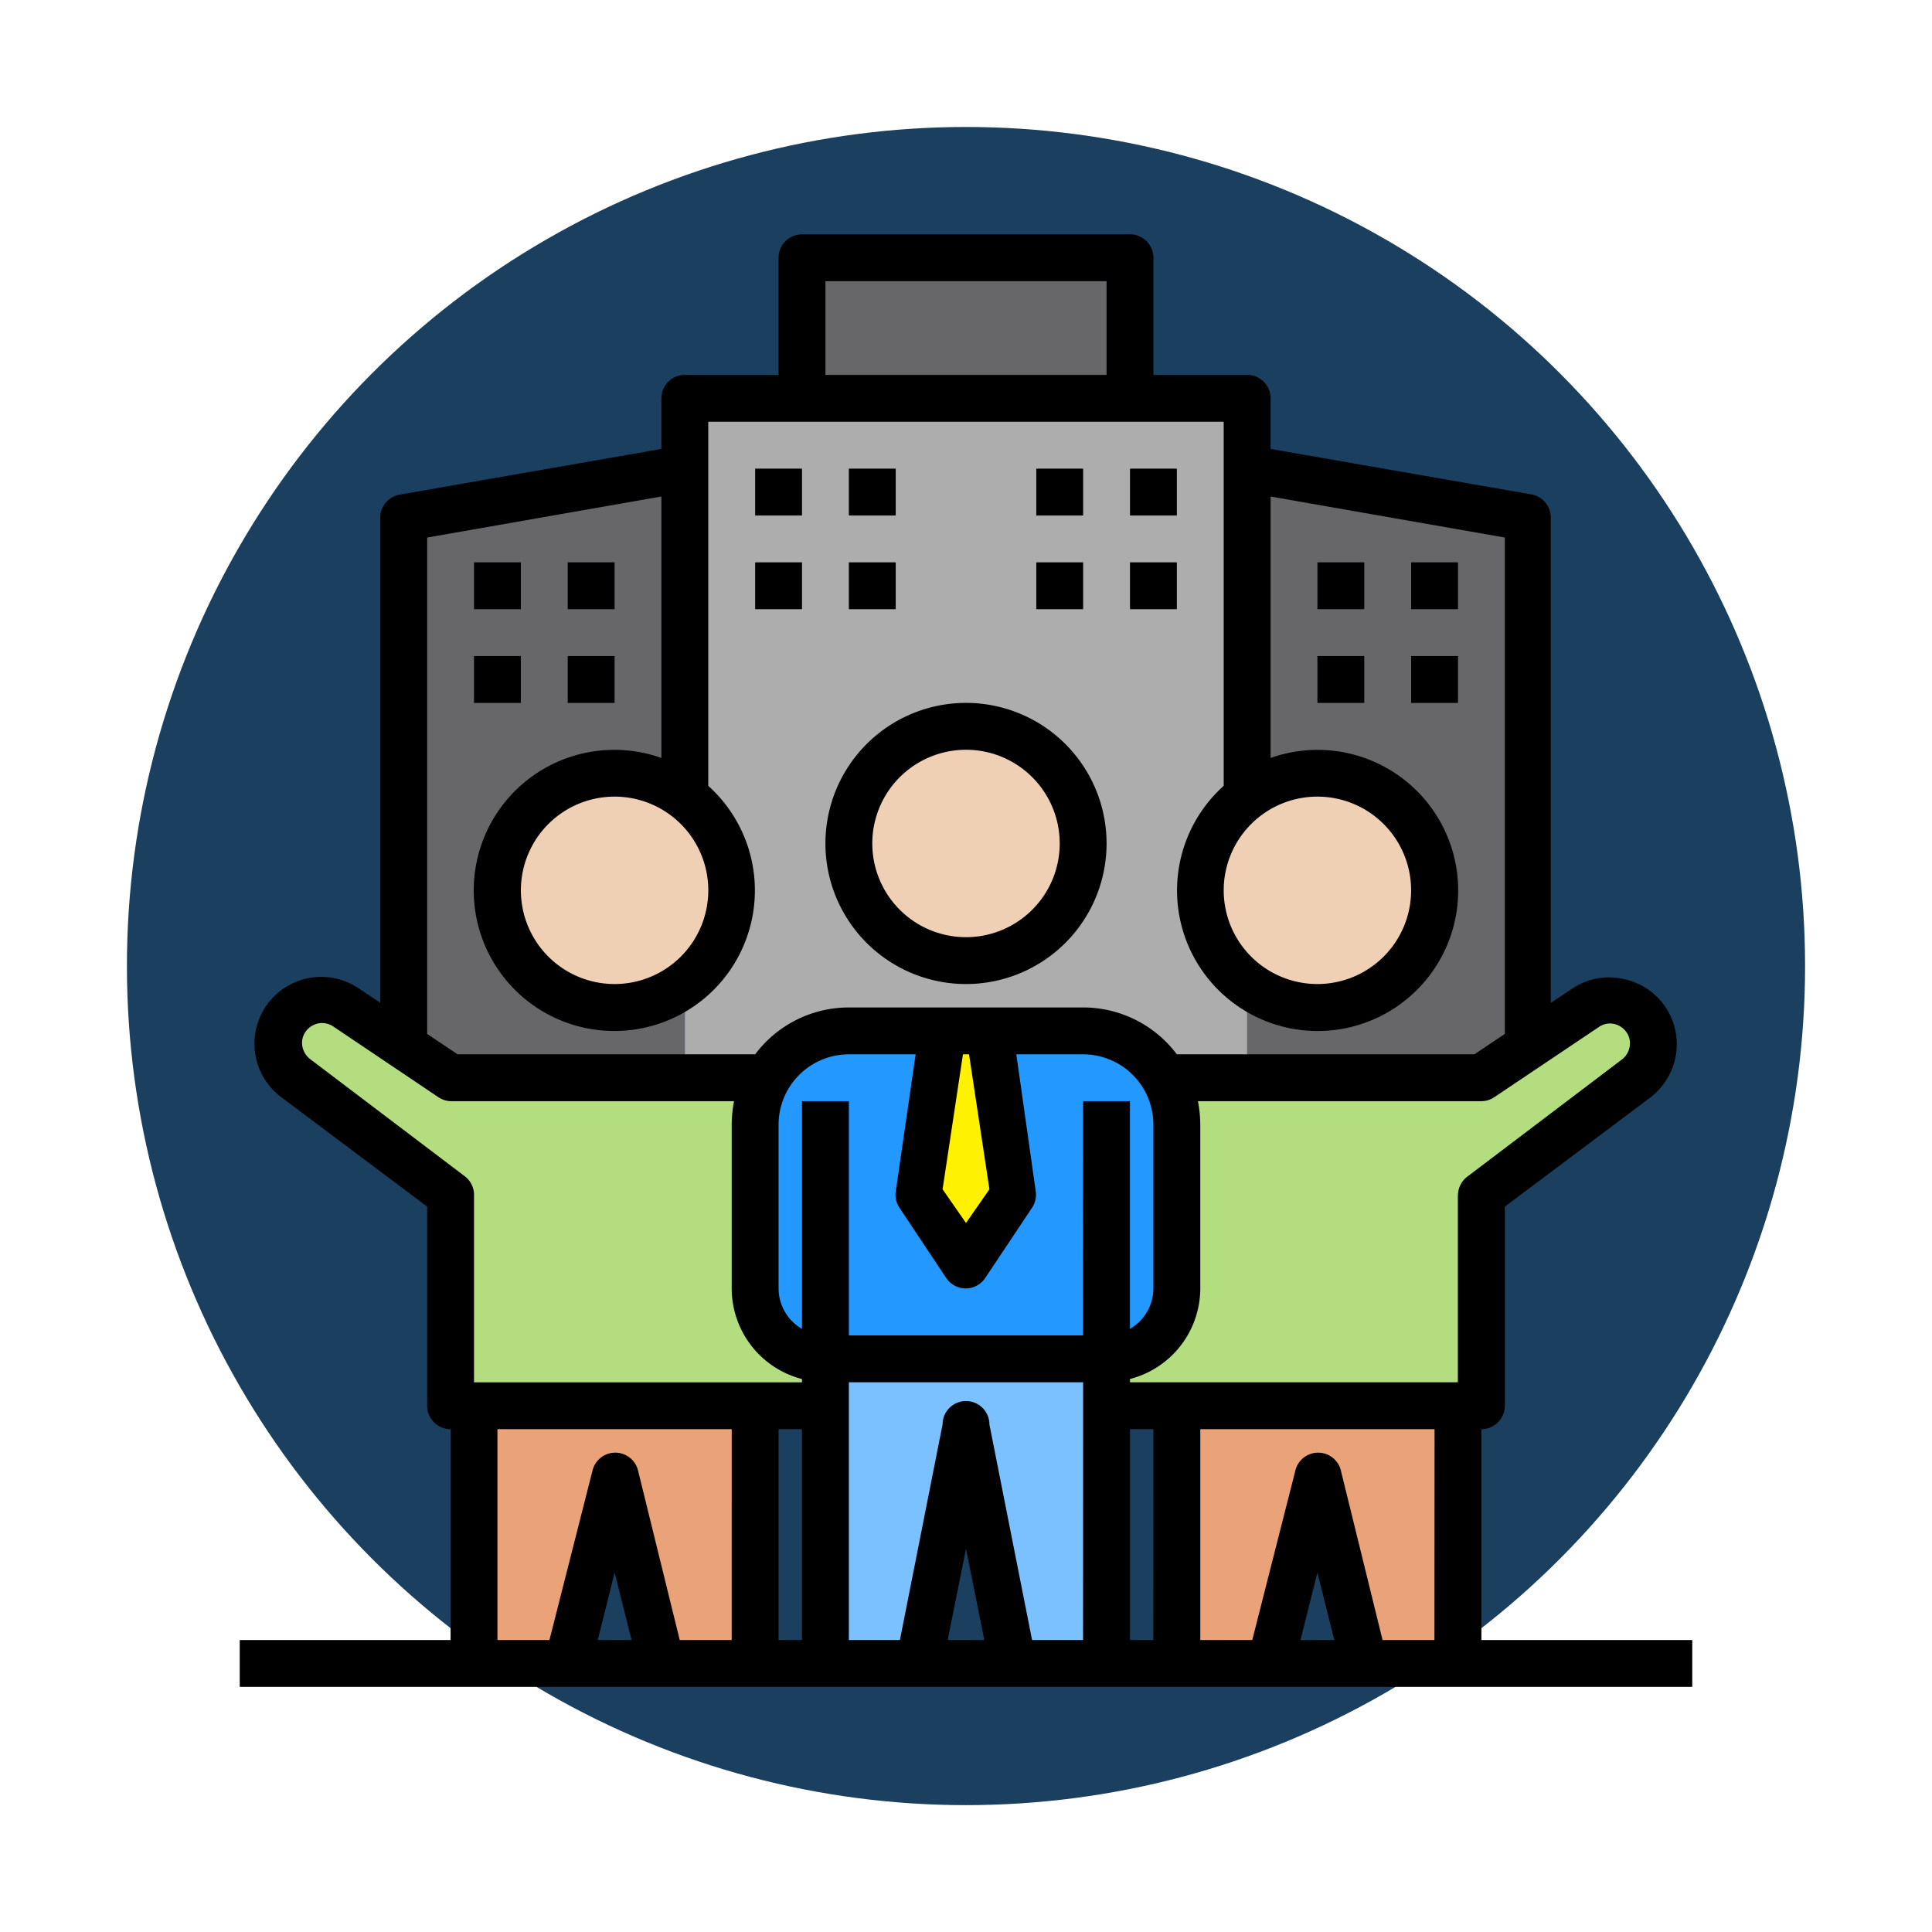 <svg xmlns="http://www.w3.org/2000/svg" xmlns:xlink="http://www.w3.org/1999/xlink" width="137" height="137" viewBox="0 0 137 137">
  <defs>
    <filter id="Elipse_7679" x="0" y="0" width="137" height="137" filterUnits="userSpaceOnUse">
      <feOffset dy="3" input="SourceAlpha"/>
      <feGaussianBlur stdDeviation="3" result="blur"/>
      <feFlood flood-opacity="0.161"/>
      <feComposite operator="in" in2="blur"/>
      <feComposite in="SourceGraphic"/>
    </filter>
  </defs>
  <g id="Grupo_996310" data-name="Grupo 996310" transform="translate(-1083 -6904.576)">
    <g transform="matrix(1, 0, 0, 1, 1083, 6904.58)" filter="url(#Elipse_7679)">
      <circle id="Elipse_7679-2" data-name="Elipse 7679" cx="59.5" cy="59.5" r="59.5" transform="translate(9 6)" fill="#1b3f5e"/>
    </g>
    <g id="Layer_2" data-name="Layer 2" transform="translate(1099 6920.194)">
      <path id="Trazado_680358" data-name="Trazado 680358" d="M63.935,54.194H44V11l19.935,3.323Z" transform="translate(28.435 6.613)" fill="#676668"/>
      <path id="Trazado_680359" data-name="Trazado 680359" d="M8,54.194H27.935V11L8,14.323Z" transform="translate(4.629 6.613)" fill="#676668"/>
      <path id="Trazado_680360" data-name="Trazado 680360" d="M20,8H59.871V56.177H20Z" transform="translate(12.565 4.629)" fill="#adadad"/>
      <path id="Trazado_680361" data-name="Trazado 680361" d="M26,49V70.6h6.645l3.323-16.613L39.29,70.6h6.645V49" transform="translate(16.532 31.742)" fill="#7bc1ff"/>
      <path id="Trazado_680362" data-name="Trazado 680362" d="M3.875,39.259,14.84,47.483V62.434H41.421V39.176H14.84L7.431,34.193a3.1,3.1,0,0,0-3.555,5.067Z" transform="translate(1.112 21.63)" fill="#b4dd7f"/>
      <path id="Trazado_680363" data-name="Trazado 680363" d="M75.545,39.274,64.581,47.5V62.449H38V39.191H64.581l7.409-4.984a3.1,3.1,0,0,1,3.555,5.067Z" transform="translate(24.468 21.615)" fill="#b4dd7f"/>
      <path id="Trazado_680364" data-name="Trazado 680364" d="M27.984,58.258H47.919A4.984,4.984,0,0,0,52.9,53.274V41.645A6.645,6.645,0,0,0,46.258,35H29.645A6.645,6.645,0,0,0,23,41.645V53.274A4.984,4.984,0,0,0,27.984,58.258Z" transform="translate(14.548 22.484)" fill="#2398ff"/>
      <path id="Trazado_680365" data-name="Trazado 680365" d="M11,51V69.274h6.645l3.323-13.29,3.323,13.29h6.645V51" transform="translate(6.613 33.065)" fill="#eaa378"/>
      <path id="Trazado_680366" data-name="Trazado 680366" d="M41,51V69.274h6.645l3.323-13.29,3.323,13.29h6.645V51" transform="translate(26.452 33.065)" fill="#eaa378"/>
      <path id="Trazado_680367" data-name="Trazado 680367" d="M34.984,35l1.661,11.629-3.323,4.984L30,46.629,31.661,35" transform="translate(19.177 22.484)" fill="#fff200"/>
      <circle id="Elipse_7745" data-name="Elipse 7745" cx="8.5" cy="8.5" r="8.5" transform="translate(19 39)" fill="#f0d0b4"/>
      <ellipse id="Elipse_7746" data-name="Elipse 7746" cx="8.5" cy="8" rx="8.5" ry="8" transform="translate(44 36)" fill="#f0d0b4"/>
      <circle id="Elipse_7747" data-name="Elipse 7747" cx="8.5" cy="8.5" r="8.5" transform="translate(69 39)" fill="#f0d0b4"/>
      <path id="Trazado_680368" data-name="Trazado 680368" d="M25,2H48.258v9.968H25Z" transform="translate(15.871 0.661)" fill="#676668"/>
      <path id="Trazado_680369" data-name="Trazado 680369" d="M35.968,40.935A9.968,9.968,0,1,0,26,30.968,9.968,9.968,0,0,0,35.968,40.935Zm0-16.613a6.645,6.645,0,1,1-6.645,6.645A6.645,6.645,0,0,1,35.968,24.323Z" transform="translate(16.532 13.226)"/>
      <path id="Trazado_680370" data-name="Trazado 680370" d="M89.048,85.726a1.661,1.661,0,0,0,1.661-1.661V69.944l10.3-7.725a4.768,4.768,0,0,0,1.894-3.8,4.718,4.718,0,0,0-3.887-4.635,4.618,4.618,0,0,0-3.539.714l-1.512,1V21.1a1.661,1.661,0,0,0-1.379-1.661L74.1,16.217V12.629a1.661,1.661,0,0,0-1.661-1.661H65.79V2.661A1.661,1.661,0,0,0,64.129,1H40.871A1.661,1.661,0,0,0,39.21,2.661v8.306H32.565A1.661,1.661,0,0,0,30.9,12.629v3.588l-18.557,3.24a1.661,1.661,0,0,0-1.379,1.661V55.49l-1.5-1A4.736,4.736,0,0,0,3.99,62.219l10.3,7.725V84.065a1.661,1.661,0,0,0,1.661,1.661v14.952H1V104H104v-3.323H89.048ZM77.419,40.871a6.645,6.645,0,1,1-6.645,6.645A6.645,6.645,0,0,1,77.419,40.871ZM42.532,4.323H62.468v6.645H42.532ZM34.226,47.516a6.645,6.645,0,1,1-6.645-6.645A6.645,6.645,0,0,1,34.226,47.516ZM14.29,22.5,30.9,19.59V38.13a9.968,9.968,0,1,0,3.323,1.977V14.29H70.774V40.107A9.968,9.968,0,1,0,74.1,38.13V19.59L90.71,22.5V57.7l-2.16,1.445h-21.1a8.306,8.306,0,0,0-6.645-3.323H44.194a8.306,8.306,0,0,0-6.645,3.323H16.45L14.29,57.7ZM54.161,68.714,52.5,71.106l-1.661-2.392,1.445-9.569h.432ZM26.385,100.677l1.2-4.785,1.2,4.785Zm9.5,0H32.2L29.242,88.65a1.661,1.661,0,0,0-3.223,0l-3.057,12.028H19.274V85.726H35.887Zm4.984,0H39.21V85.726h1.661Zm0-18.274H17.613V69.113a1.661,1.661,0,0,0-.665-1.329L5.984,59.477a1.462,1.462,0,0,1-.565-1.146,1.346,1.346,0,0,1,.233-.764,1.462,1.462,0,0,1,.914-.615,1.445,1.445,0,0,1,1.063.216l7.409,4.984a1.661,1.661,0,0,0,.914.316h20.1a9.087,9.087,0,0,0-.166,1.661V75.758a6.645,6.645,0,0,0,4.984,6.413ZM51.2,100.677,52.5,94.2l1.3,6.479Zm9.6,0H57.185L54.161,85.394a1.661,1.661,0,1,0-3.323,0l-3.024,15.284H44.194V82.4H60.806Zm0-21.6H44.194V62.468H40.871V78.615a3.323,3.323,0,0,1-1.661-2.857V64.129a4.984,4.984,0,0,1,4.984-4.984h4.735L47.516,68.88a1.661,1.661,0,0,0,.266,1.146L51.1,75.01a1.661,1.661,0,0,0,2.758,0l3.323-4.984a1.661,1.661,0,0,0,.266-1.146l-1.379-9.735h4.735a4.984,4.984,0,0,1,4.984,4.984V75.758a3.323,3.323,0,0,1-1.661,2.857V62.468H60.806Zm4.984,21.6H64.129V85.726H65.79Zm10.433,0,1.2-4.785,1.2,4.785Zm9.5,0H82.038L79.081,88.65a1.661,1.661,0,0,0-3.223,0L72.8,100.677H69.113V85.726H85.726Zm1.661-31.565V82.4H64.129v-.233a6.645,6.645,0,0,0,4.984-6.413V64.129a9.087,9.087,0,0,0-.166-1.661h20.1a1.661,1.661,0,0,0,.914-.282L97.388,57.2a1.379,1.379,0,0,1,1.047-.216,1.462,1.462,0,0,1,.914.615,1.346,1.346,0,0,1,.233.764,1.462,1.462,0,0,1-.565,1.146L88.052,67.817a1.661,1.661,0,0,0-.665,1.3Z" transform="translate(0)"/>
      <path id="Trazado_680371" data-name="Trazado 680371" d="M23,11h3.323v3.323H23Z" transform="translate(14.548 6.613)"/>
      <path id="Trazado_680372" data-name="Trazado 680372" d="M27,11h3.323v3.323H27Z" transform="translate(17.194 6.613)"/>
      <path id="Trazado_680373" data-name="Trazado 680373" d="M23,15h3.323v3.323H23Z" transform="translate(14.548 9.258)"/>
      <path id="Trazado_680374" data-name="Trazado 680374" d="M27,15h3.323v3.323H27Z" transform="translate(17.194 9.258)"/>
      <path id="Trazado_680375" data-name="Trazado 680375" d="M35,11h3.323v3.323H35Z" transform="translate(22.484 6.613)"/>
      <path id="Trazado_680376" data-name="Trazado 680376" d="M39,11h3.323v3.323H39Z" transform="translate(25.129 6.613)"/>
      <path id="Trazado_680377" data-name="Trazado 680377" d="M35,15h3.323v3.323H35Z" transform="translate(22.484 9.258)"/>
      <path id="Trazado_680378" data-name="Trazado 680378" d="M39,15h3.323v3.323H39Z" transform="translate(25.129 9.258)"/>
      <path id="Trazado_680379" data-name="Trazado 680379" d="M11,15h3.323v3.323H11Z" transform="translate(6.613 9.258)"/>
      <path id="Trazado_680380" data-name="Trazado 680380" d="M15,15h3.323v3.323H15Z" transform="translate(9.258 9.258)"/>
      <path id="Trazado_680381" data-name="Trazado 680381" d="M11,19h3.323v3.323H11Z" transform="translate(6.613 11.903)"/>
      <path id="Trazado_680382" data-name="Trazado 680382" d="M15,19h3.323v3.323H15Z" transform="translate(9.258 11.903)"/>
      <path id="Trazado_680383" data-name="Trazado 680383" d="M47,15h3.323v3.323H47Z" transform="translate(30.419 9.258)"/>
      <path id="Trazado_680384" data-name="Trazado 680384" d="M51,15h3.323v3.323H51Z" transform="translate(33.065 9.258)"/>
      <path id="Trazado_680385" data-name="Trazado 680385" d="M47,19h3.323v3.323H47Z" transform="translate(30.419 11.903)"/>
      <path id="Trazado_680386" data-name="Trazado 680386" d="M51,19h3.323v3.323H51Z" transform="translate(33.065 11.903)"/>
    </g>
  </g>
</svg>
